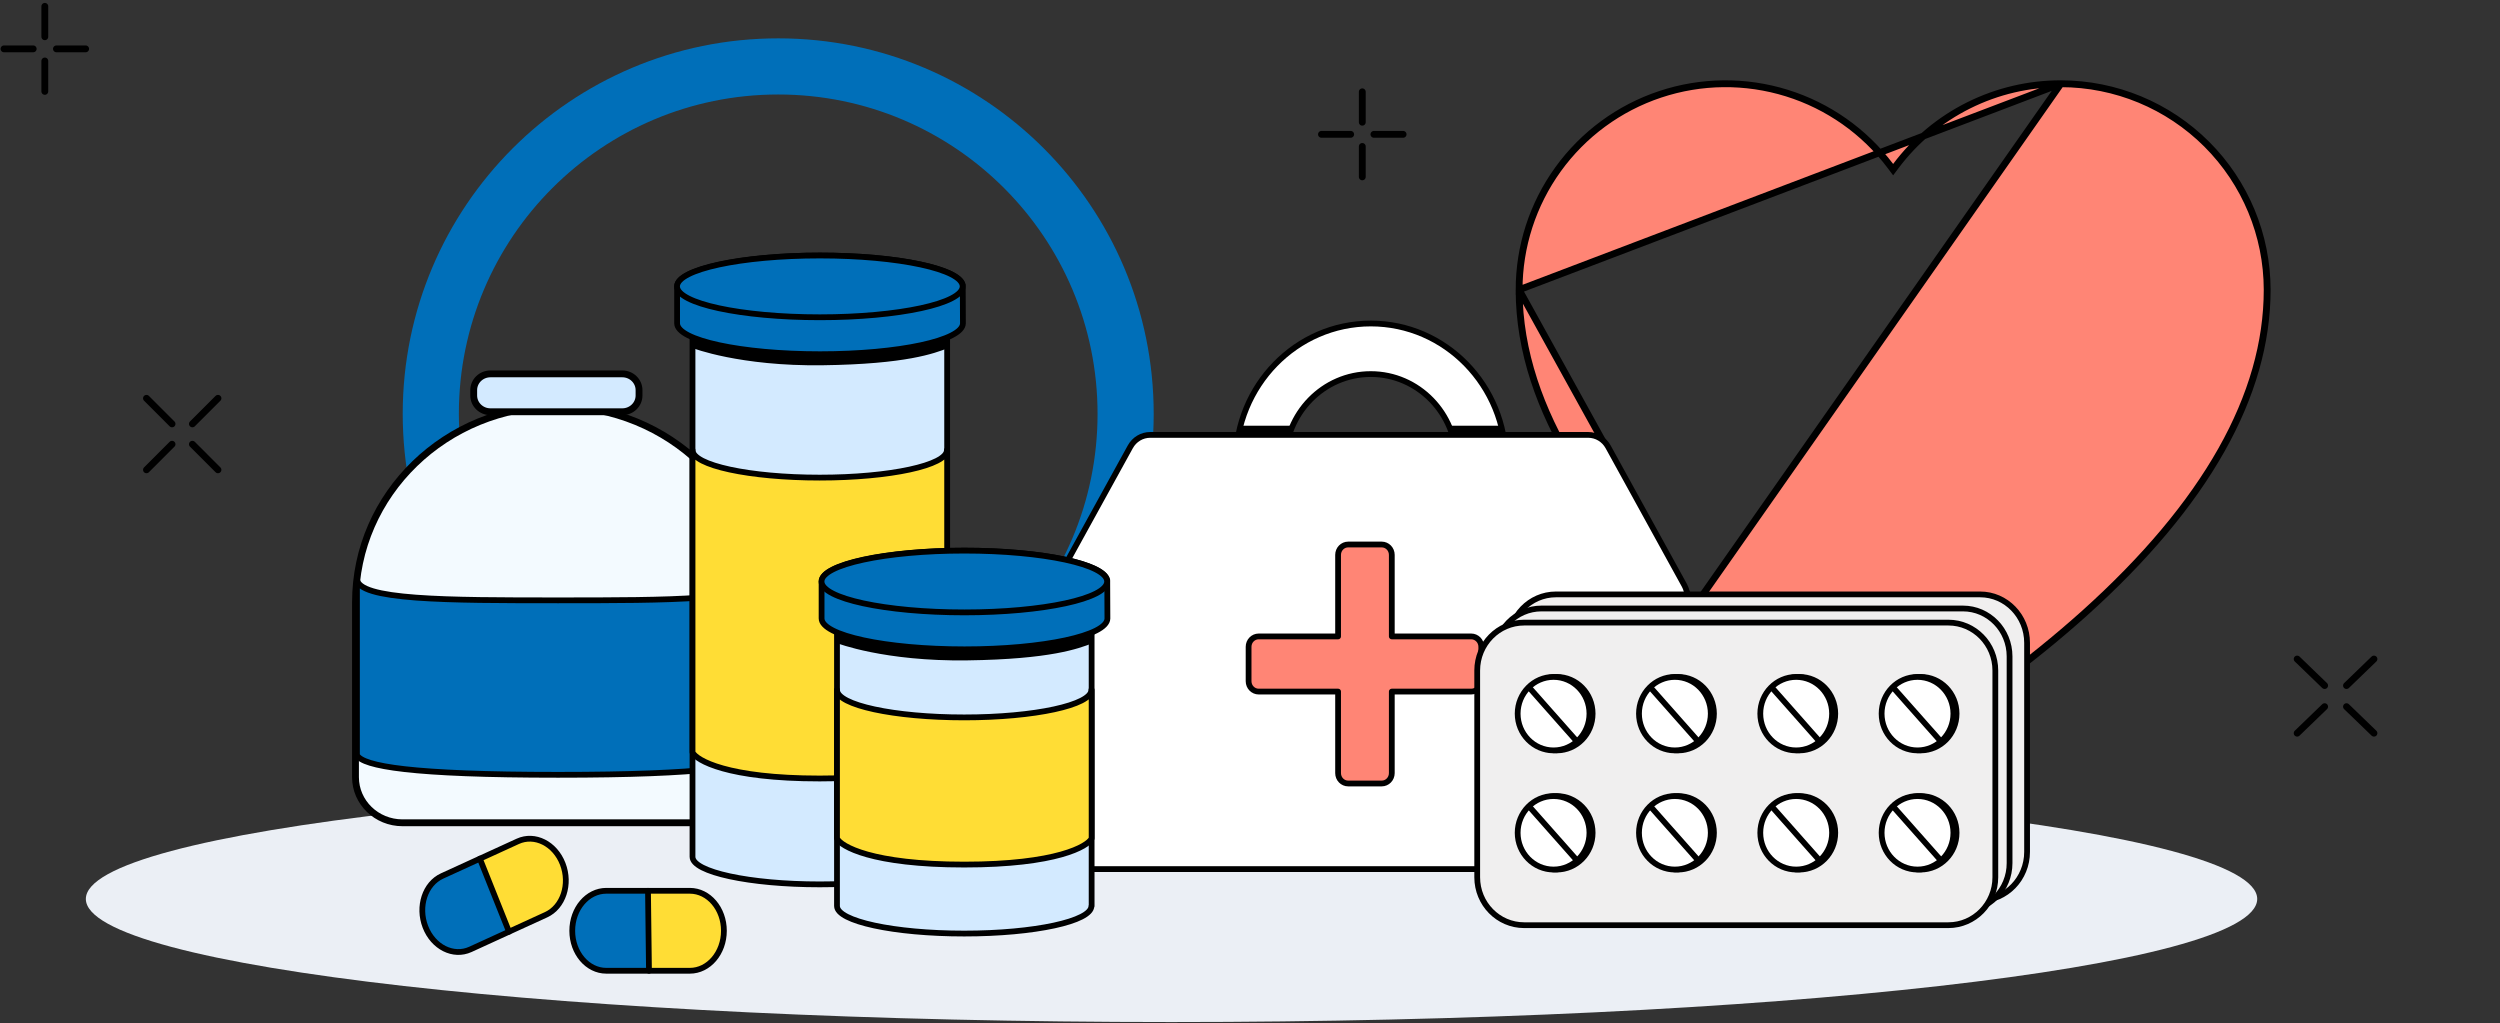 <svg width="667" height="273" viewBox="0 0 667 273" fill="none" xmlns="http://www.w3.org/2000/svg">
<rect x="0" y="0" width="667" height="273" fill="#333333" stroke="none"/>
<g style="mix-blend-mode:multiply">
<path d="M312.564 272.683C472.539 272.683 602.225 257.978 602.225 239.839C602.225 221.701 472.539 206.996 312.564 206.996C152.59 206.996 22.904 221.701 22.904 239.839C22.904 257.978 152.59 272.683 312.564 272.683Z" fill="#EBEFF5"/>
</g>
<path d="M549.846 22.342L549.845 22.342C541.303 22.327 532.875 24.304 525.232 28.114C517.588 31.925 510.941 37.464 505.818 44.291L505.09 45.262L504.36 44.292C497.421 35.072 487.755 28.264 476.73 24.832C465.704 21.4 453.877 21.518 442.922 25.17C431.967 28.821 422.439 35.821 415.687 45.178C408.934 54.535 405.299 65.775 405.295 77.309L549.846 22.342ZM549.846 22.342C564.438 22.359 578.427 28.155 588.745 38.461C599.062 48.765 604.865 62.736 604.882 77.309C604.882 105.403 588.578 134.457 556.093 163.658C541.366 176.844 525.348 188.517 508.281 198.501C507.305 199.046 506.206 199.331 505.089 199.331C503.968 199.331 502.866 199.044 501.889 198.497C499.934 197.404 475.739 183.68 452.044 161.896M549.846 22.342L452.044 161.896M452.044 161.896C428.312 140.077 405.295 110.367 405.295 77.309L452.044 161.896Z" fill="#FF8575" stroke="black" stroke-width="1.825"/>
<path fill-rule="evenodd" clip-rule="evenodd" d="M207.625 195.615C254.682 195.615 292.828 157.469 292.828 110.412C292.828 63.356 254.682 25.21 207.625 25.21C160.569 25.21 122.423 63.356 122.423 110.412C122.423 157.469 160.569 195.615 207.625 195.615ZM307.807 110.412C307.807 165.741 262.954 210.594 207.625 210.594C152.297 210.594 107.444 165.741 107.444 110.412C107.444 55.084 152.297 10.231 207.625 10.231C262.954 10.231 307.807 55.084 307.807 110.412Z" fill="#006FB9"/>
<path d="M342.862 123.257C342.862 110.306 353.099 99.804 365.725 99.804C378.35 99.804 388.587 110.306 388.587 123.257H401.75C401.75 102.848 385.627 86.309 365.732 86.309C345.836 86.309 329.713 102.855 329.713 123.257H342.876H342.862Z" fill="white" stroke="black" stroke-width="1.54" stroke-linecap="round" stroke-linejoin="round"/>
<path d="M423.74 116.031H306.868C304.671 116.031 302.648 117.244 301.568 119.209L281.22 156.158C280.703 157.098 280.433 158.16 280.433 159.237V225.62C280.433 229.074 283.161 231.876 286.525 231.876H444.084C447.447 231.876 450.175 229.074 450.175 225.62V159.237C450.175 158.156 449.905 157.098 449.388 156.158L429.044 119.209C427.964 117.244 425.937 116.031 423.745 116.031H423.74Z" fill="white" stroke="black" stroke-width="1.54" stroke-linecap="round" stroke-linejoin="round"/>
<path d="M392.518 169.797H371.332V148.039C371.332 146.512 370.128 145.275 368.641 145.275H359.693C358.206 145.275 357.002 146.512 357.002 148.039V169.797H335.816C334.329 169.797 333.125 171.033 333.125 172.561V181.75C333.125 183.278 334.329 184.514 335.816 184.514H357.002V206.272C357.002 207.799 358.206 209.036 359.693 209.036H368.641C370.128 209.036 371.332 207.799 371.332 206.272V184.514H392.518C394.005 184.514 395.209 183.278 395.209 181.75V172.561C395.209 171.033 394.005 169.797 392.518 169.797Z" fill="#FF8575" stroke="black" stroke-width="1.54" stroke-linecap="round" stroke-linejoin="round"/>
<rect x="330.588" y="113.582" width="14.073" height="2.639" fill="black"/>
<rect x="386.881" y="113.582" width="14.073" height="2.639" fill="black"/>
<path d="M528.301 158.588H415.111C408.195 158.588 402.588 164.373 402.588 171.509V227.292C402.588 234.428 408.195 240.213 415.111 240.213H528.301C535.217 240.213 540.824 234.428 540.824 227.292V171.509C540.824 164.373 535.217 158.588 528.301 158.588Z" fill="#F0EFEF" stroke="black" stroke-width="1.54" stroke-linecap="round" stroke-linejoin="round"/>
<path d="M423.801 193.057C429.091 193.057 433.379 188.62 433.379 183.148C433.379 177.675 429.091 173.238 423.801 173.238C418.511 173.238 414.223 177.675 414.223 183.148C414.223 188.62 418.511 193.057 423.801 193.057Z" fill="black" stroke="black" stroke-width="1.54" stroke-linecap="round" stroke-linejoin="round"/>
<path d="M422.958 193.057C428.247 193.057 432.536 188.62 432.536 183.148C432.536 177.675 428.247 173.238 422.958 173.238C417.668 173.238 413.38 177.675 413.38 183.148C413.38 188.62 417.668 193.057 422.958 193.057Z" fill="white" stroke="black" stroke-width="1.54" stroke-linecap="round" stroke-linejoin="round"/>
<path d="M416.72 176.398L429.238 190.696" stroke="black" stroke-width="1.54" stroke-linecap="round" stroke-linejoin="round"/>
<path d="M423.801 225.201C429.091 225.201 433.379 220.765 433.379 215.292C433.379 209.819 429.091 205.383 423.801 205.383C418.511 205.383 414.223 209.819 414.223 215.292C414.223 220.765 418.511 225.201 423.801 225.201Z" fill="black" stroke="black" stroke-width="1.54" stroke-linecap="round" stroke-linejoin="round"/>
<path d="M422.958 225.201C428.247 225.201 432.536 220.765 432.536 215.292C432.536 209.819 428.247 205.383 422.958 205.383C417.668 205.383 413.38 209.819 413.38 215.292C413.38 220.765 417.668 225.201 422.958 225.201Z" fill="white" stroke="black" stroke-width="1.54" stroke-linecap="round" stroke-linejoin="round"/>
<path d="M416.72 208.494L429.238 222.792" stroke="black" stroke-width="1.54" stroke-linecap="round" stroke-linejoin="round"/>
<path d="M520.903 193.057C526.193 193.057 530.481 188.62 530.481 183.148C530.481 177.675 526.193 173.238 520.903 173.238C515.613 173.238 511.325 177.675 511.325 183.148C511.325 188.62 515.613 193.057 520.903 193.057Z" fill="black" stroke="black" stroke-width="1.54" stroke-linecap="round" stroke-linejoin="round"/>
<path d="M520.06 193.057C525.349 193.057 529.638 188.62 529.638 183.148C529.638 177.675 525.349 173.238 520.06 173.238C514.77 173.238 510.482 177.675 510.482 183.148C510.482 188.62 514.77 193.057 520.06 193.057Z" fill="white" stroke="black" stroke-width="1.54" stroke-linecap="round" stroke-linejoin="round"/>
<path d="M513.821 176.398L526.34 190.696" stroke="black" stroke-width="1.54" stroke-linecap="round" stroke-linejoin="round"/>
<path d="M520.903 225.201C526.193 225.201 530.481 220.765 530.481 215.292C530.481 209.819 526.193 205.383 520.903 205.383C515.613 205.383 511.325 209.819 511.325 215.292C511.325 220.765 515.613 225.201 520.903 225.201Z" fill="black" stroke="black" stroke-width="1.54" stroke-linecap="round" stroke-linejoin="round"/>
<path d="M520.06 225.201C525.349 225.201 529.638 220.765 529.638 215.292C529.638 209.819 525.349 205.383 520.06 205.383C514.77 205.383 510.482 209.819 510.482 215.292C510.482 220.765 514.77 225.201 520.06 225.201Z" fill="white" stroke="black" stroke-width="1.54" stroke-linecap="round" stroke-linejoin="round"/>
<path d="M513.821 208.494L526.34 222.792" stroke="black" stroke-width="1.54" stroke-linecap="round" stroke-linejoin="round"/>
<path d="M488.537 193.057C493.826 193.057 498.114 188.62 498.114 183.148C498.114 177.675 493.826 173.238 488.537 173.238C483.247 173.238 478.959 177.675 478.959 183.148C478.959 188.62 483.247 193.057 488.537 193.057Z" fill="black" stroke="black" stroke-width="1.54" stroke-linecap="round" stroke-linejoin="round"/>
<path d="M487.693 193.057C492.983 193.057 497.271 188.62 497.271 183.148C497.271 177.675 492.983 173.238 487.693 173.238C482.403 173.238 478.115 177.675 478.115 183.148C478.115 188.62 482.403 193.057 487.693 193.057Z" fill="white" stroke="black" stroke-width="1.54" stroke-linecap="round" stroke-linejoin="round"/>
<path d="M481.455 176.398L493.973 190.696" stroke="black" stroke-width="1.54" stroke-linecap="round" stroke-linejoin="round"/>
<path d="M488.537 225.201C493.826 225.201 498.114 220.765 498.114 215.292C498.114 209.819 493.826 205.383 488.537 205.383C483.247 205.383 478.959 209.819 478.959 215.292C478.959 220.765 483.247 225.201 488.537 225.201Z" fill="black" stroke="black" stroke-width="1.54" stroke-linecap="round" stroke-linejoin="round"/>
<path d="M487.693 225.201C492.983 225.201 497.271 220.765 497.271 215.292C497.271 209.819 492.983 205.383 487.693 205.383C482.403 205.383 478.115 209.819 478.115 215.292C478.115 220.765 482.403 225.201 487.693 225.201Z" fill="white" stroke="black" stroke-width="1.54" stroke-linecap="round" stroke-linejoin="round"/>
<path d="M481.455 208.494L493.973 222.792" stroke="black" stroke-width="1.54" stroke-linecap="round" stroke-linejoin="round"/>
<path d="M456.17 193.057C461.46 193.057 465.748 188.62 465.748 183.148C465.748 177.675 461.46 173.238 456.17 173.238C450.88 173.238 446.592 177.675 446.592 183.148C446.592 188.62 450.88 193.057 456.17 193.057Z" fill="black" stroke="black" stroke-width="1.54" stroke-linecap="round" stroke-linejoin="round"/>
<path d="M455.326 193.057C460.616 193.057 464.904 188.62 464.904 183.148C464.904 177.675 460.616 173.238 455.326 173.238C450.037 173.238 445.748 177.675 445.748 183.148C445.748 188.62 450.037 193.057 455.326 193.057Z" fill="white" stroke="black" stroke-width="1.54" stroke-linecap="round" stroke-linejoin="round"/>
<path d="M449.088 176.398L461.607 190.696" stroke="black" stroke-width="1.54" stroke-linecap="round" stroke-linejoin="round"/>
<path d="M456.17 225.201C461.46 225.201 465.748 220.765 465.748 215.292C465.748 209.819 461.46 205.383 456.17 205.383C450.88 205.383 446.592 209.819 446.592 215.292C446.592 220.765 450.88 225.201 456.17 225.201Z" fill="black" stroke="black" stroke-width="1.54" stroke-linecap="round" stroke-linejoin="round"/>
<path d="M455.326 225.201C460.616 225.201 464.904 220.765 464.904 215.292C464.904 209.819 460.616 205.383 455.326 205.383C450.037 205.383 445.748 209.819 445.748 215.292C445.748 220.765 450.037 225.201 455.326 225.201Z" fill="white" stroke="black" stroke-width="1.54" stroke-linecap="round" stroke-linejoin="round"/>
<path d="M449.088 208.494L461.607 222.792" stroke="black" stroke-width="1.54" stroke-linecap="round" stroke-linejoin="round"/>
<path d="M523.711 162.346H411.261C404.39 162.346 398.82 168.067 398.82 175.125V230.295C398.82 237.353 404.39 243.074 411.261 243.074H523.711C530.582 243.074 536.152 237.353 536.152 230.295V175.125C536.152 168.067 530.582 162.346 523.711 162.346Z" fill="#F0EFEF" stroke="black" stroke-width="1.54" stroke-linecap="round" stroke-linejoin="round"/>
<path d="M419.896 196.439C425.151 196.439 429.411 192.051 429.411 186.638C429.411 181.226 425.151 176.838 419.896 176.838C414.641 176.838 410.38 181.226 410.38 186.638C410.38 192.051 414.641 196.439 419.896 196.439Z" fill="black" stroke="black" stroke-width="1.54" stroke-linecap="round" stroke-linejoin="round"/>
<path d="M419.058 196.439C424.313 196.439 428.574 192.051 428.574 186.638C428.574 181.226 424.313 176.838 419.058 176.838C413.803 176.838 409.543 181.226 409.543 186.638C409.543 192.051 413.803 196.439 419.058 196.439Z" fill="white" stroke="black" stroke-width="1.54" stroke-linecap="round" stroke-linejoin="round"/>
<path d="M412.86 179.965L425.297 194.106" stroke="black" stroke-width="1.54" stroke-linecap="round" stroke-linejoin="round"/>
<path d="M419.896 228.228C425.151 228.228 429.411 223.84 429.411 218.427C429.411 213.015 425.151 208.627 419.896 208.627C414.641 208.627 410.38 213.015 410.38 218.427C410.38 223.84 414.641 228.228 419.896 228.228Z" fill="black" stroke="black" stroke-width="1.54" stroke-linecap="round" stroke-linejoin="round"/>
<path d="M419.058 228.228C424.313 228.228 428.574 223.84 428.574 218.427C428.574 213.015 424.313 208.627 419.058 208.627C413.803 208.627 409.543 213.015 409.543 218.427C409.543 223.84 413.803 228.228 419.058 228.228Z" fill="white" stroke="black" stroke-width="1.54" stroke-linecap="round" stroke-linejoin="round"/>
<path d="M412.86 211.703L425.297 225.844" stroke="black" stroke-width="1.54" stroke-linecap="round" stroke-linejoin="round"/>
<path d="M516.361 196.439C521.617 196.439 525.877 192.051 525.877 186.638C525.877 181.226 521.617 176.838 516.361 176.838C511.106 176.838 506.846 181.226 506.846 186.638C506.846 192.051 511.106 196.439 516.361 196.439Z" fill="black" stroke="black" stroke-width="1.54" stroke-linecap="round" stroke-linejoin="round"/>
<path d="M515.524 196.439C520.779 196.439 525.039 192.051 525.039 186.638C525.039 181.226 520.779 176.838 515.524 176.838C510.269 176.838 506.008 181.226 506.008 186.638C506.008 192.051 510.269 196.439 515.524 196.439Z" fill="white" stroke="black" stroke-width="1.54" stroke-linecap="round" stroke-linejoin="round"/>
<path d="M509.326 179.965L521.762 194.106" stroke="black" stroke-width="1.54" stroke-linecap="round" stroke-linejoin="round"/>
<path d="M516.361 228.228C521.617 228.228 525.877 223.84 525.877 218.427C525.877 213.015 521.617 208.627 516.361 208.627C511.106 208.627 506.846 213.015 506.846 218.427C506.846 223.84 511.106 228.228 516.361 228.228Z" fill="black" stroke="black" stroke-width="1.54" stroke-linecap="round" stroke-linejoin="round"/>
<path d="M515.524 228.228C520.779 228.228 525.039 223.84 525.039 218.427C525.039 213.015 520.779 208.627 515.524 208.627C510.269 208.627 506.008 213.015 506.008 218.427C506.008 223.84 510.269 228.228 515.524 228.228Z" fill="white" stroke="black" stroke-width="1.54" stroke-linecap="round" stroke-linejoin="round"/>
<path d="M509.326 211.703L521.762 225.844" stroke="black" stroke-width="1.54" stroke-linecap="round" stroke-linejoin="round"/>
<path d="M484.208 196.439C489.463 196.439 493.723 192.051 493.723 186.638C493.723 181.226 489.463 176.838 484.208 176.838C478.953 176.838 474.693 181.226 474.693 186.638C474.693 192.051 478.953 196.439 484.208 196.439Z" fill="black" stroke="black" stroke-width="1.54" stroke-linecap="round" stroke-linejoin="round"/>
<path d="M483.37 196.439C488.625 196.439 492.886 192.051 492.886 186.638C492.886 181.226 488.625 176.838 483.37 176.838C478.115 176.838 473.855 181.226 473.855 186.638C473.855 192.051 478.115 196.439 483.37 196.439Z" fill="white" stroke="black" stroke-width="1.54" stroke-linecap="round" stroke-linejoin="round"/>
<path d="M477.172 179.965L489.609 194.106" stroke="black" stroke-width="1.54" stroke-linecap="round" stroke-linejoin="round"/>
<path d="M484.208 228.228C489.463 228.228 493.723 223.84 493.723 218.427C493.723 213.015 489.463 208.627 484.208 208.627C478.953 208.627 474.693 213.015 474.693 218.427C474.693 223.84 478.953 228.228 484.208 228.228Z" fill="black" stroke="black" stroke-width="1.54" stroke-linecap="round" stroke-linejoin="round"/>
<path d="M483.37 228.228C488.625 228.228 492.886 223.84 492.886 218.427C492.886 213.015 488.625 208.627 483.37 208.627C478.115 208.627 473.855 213.015 473.855 218.427C473.855 223.84 478.115 228.228 483.37 228.228Z" fill="white" stroke="black" stroke-width="1.54" stroke-linecap="round" stroke-linejoin="round"/>
<path d="M477.172 211.703L489.609 225.844" stroke="black" stroke-width="1.54" stroke-linecap="round" stroke-linejoin="round"/>
<path d="M452.051 196.439C457.306 196.439 461.567 192.051 461.567 186.638C461.567 181.226 457.306 176.838 452.051 176.838C446.796 176.838 442.536 181.226 442.536 186.638C442.536 192.051 446.796 196.439 452.051 196.439Z" fill="black" stroke="black" stroke-width="1.54" stroke-linecap="round" stroke-linejoin="round"/>
<path d="M451.214 196.439C456.469 196.439 460.729 192.051 460.729 186.638C460.729 181.226 456.469 176.838 451.214 176.838C445.959 176.838 441.698 181.226 441.698 186.638C441.698 192.051 445.959 196.439 451.214 196.439Z" fill="white" stroke="black" stroke-width="1.54" stroke-linecap="round" stroke-linejoin="round"/>
<path d="M445.016 179.965L457.452 194.106" stroke="black" stroke-width="1.54" stroke-linecap="round" stroke-linejoin="round"/>
<path d="M452.051 228.228C457.306 228.228 461.567 223.84 461.567 218.427C461.567 213.015 457.306 208.627 452.051 208.627C446.796 208.627 442.536 213.015 442.536 218.427C442.536 223.84 446.796 228.228 452.051 228.228Z" fill="black" stroke="black" stroke-width="1.54" stroke-linecap="round" stroke-linejoin="round"/>
<path d="M451.214 228.228C456.469 228.228 460.729 223.84 460.729 218.427C460.729 213.015 456.469 208.627 451.214 208.627C445.959 208.627 441.698 213.015 441.698 218.427C441.698 223.84 445.959 228.228 451.214 228.228Z" fill="white" stroke="black" stroke-width="1.54" stroke-linecap="round" stroke-linejoin="round"/>
<path d="M445.016 211.703L457.452 225.844" stroke="black" stroke-width="1.54" stroke-linecap="round" stroke-linejoin="round"/>
<path d="M519.832 166.111H406.642C399.726 166.111 394.119 171.833 394.119 178.89V234.061C394.119 241.118 399.726 246.84 406.642 246.84H519.832C526.748 246.84 532.355 241.118 532.355 234.061V178.89C532.355 171.833 526.748 166.111 519.832 166.111Z" fill="#F0EFEF" stroke="black" stroke-width="1.54" stroke-linecap="round" stroke-linejoin="round"/>
<path d="M415.332 200.204C420.622 200.204 424.91 195.817 424.91 190.404C424.91 184.991 420.622 180.604 415.332 180.604C410.043 180.604 405.755 184.991 405.755 190.404C405.755 195.817 410.043 200.204 415.332 200.204Z" fill="black" stroke="black" stroke-width="1.54" stroke-linecap="round" stroke-linejoin="round"/>
<path d="M414.489 200.204C419.779 200.204 424.067 195.817 424.067 190.404C424.067 184.991 419.779 180.604 414.489 180.604C409.199 180.604 404.911 184.991 404.911 190.404C404.911 195.817 409.199 200.204 414.489 200.204Z" fill="white" stroke="black" stroke-width="1.54" stroke-linecap="round" stroke-linejoin="round"/>
<path d="M408.251 183.73L420.769 197.871" stroke="black" stroke-width="1.54" stroke-linecap="round" stroke-linejoin="round"/>
<path d="M415.332 231.993C420.622 231.993 424.91 227.606 424.91 222.193C424.91 216.78 420.622 212.393 415.332 212.393C410.043 212.393 405.755 216.78 405.755 222.193C405.755 227.606 410.043 231.993 415.332 231.993Z" fill="black" stroke="black" stroke-width="1.54" stroke-linecap="round" stroke-linejoin="round"/>
<path d="M414.489 231.993C419.779 231.993 424.067 227.606 424.067 222.193C424.067 216.78 419.779 212.393 414.489 212.393C409.199 212.393 404.911 216.78 404.911 222.193C404.911 227.606 409.199 231.993 414.489 231.993Z" fill="white" stroke="black" stroke-width="1.54" stroke-linecap="round" stroke-linejoin="round"/>
<path d="M408.251 215.469L420.769 229.609" stroke="black" stroke-width="1.54" stroke-linecap="round" stroke-linejoin="round"/>
<path d="M512.434 200.204C517.724 200.204 522.012 195.817 522.012 190.404C522.012 184.991 517.724 180.604 512.434 180.604C507.145 180.604 502.857 184.991 502.857 190.404C502.857 195.817 507.145 200.204 512.434 200.204Z" fill="black" stroke="black" stroke-width="1.54" stroke-linecap="round" stroke-linejoin="round"/>
<path d="M511.591 200.204C516.881 200.204 521.169 195.817 521.169 190.404C521.169 184.991 516.881 180.604 511.591 180.604C506.301 180.604 502.013 184.991 502.013 190.404C502.013 195.817 506.301 200.204 511.591 200.204Z" fill="white" stroke="black" stroke-width="1.54" stroke-linecap="round" stroke-linejoin="round"/>
<path d="M505.353 183.73L517.871 197.871" stroke="black" stroke-width="1.54" stroke-linecap="round" stroke-linejoin="round"/>
<path d="M512.434 231.993C517.724 231.993 522.012 227.606 522.012 222.193C522.012 216.78 517.724 212.393 512.434 212.393C507.145 212.393 502.857 216.78 502.857 222.193C502.857 227.606 507.145 231.993 512.434 231.993Z" fill="black" stroke="black" stroke-width="1.54" stroke-linecap="round" stroke-linejoin="round"/>
<path d="M511.591 231.993C516.881 231.993 521.169 227.606 521.169 222.193C521.169 216.78 516.881 212.393 511.591 212.393C506.301 212.393 502.013 216.78 502.013 222.193C502.013 227.606 506.301 231.993 511.591 231.993Z" fill="white" stroke="black" stroke-width="1.54" stroke-linecap="round" stroke-linejoin="round"/>
<path d="M505.353 215.469L517.871 229.609" stroke="black" stroke-width="1.54" stroke-linecap="round" stroke-linejoin="round"/>
<path d="M480.068 200.204C485.358 200.204 489.646 195.817 489.646 190.404C489.646 184.991 485.358 180.604 480.068 180.604C474.778 180.604 470.49 184.991 470.49 190.404C470.49 195.817 474.778 200.204 480.068 200.204Z" fill="black" stroke="black" stroke-width="1.54" stroke-linecap="round" stroke-linejoin="round"/>
<path d="M479.224 200.204C484.514 200.204 488.802 195.817 488.802 190.404C488.802 184.991 484.514 180.604 479.224 180.604C473.935 180.604 469.646 184.991 469.646 190.404C469.646 195.817 473.935 200.204 479.224 200.204Z" fill="white" stroke="black" stroke-width="1.54" stroke-linecap="round" stroke-linejoin="round"/>
<path d="M472.986 183.73L485.505 197.871" stroke="black" stroke-width="1.54" stroke-linecap="round" stroke-linejoin="round"/>
<path d="M480.068 231.993C485.358 231.993 489.646 227.606 489.646 222.193C489.646 216.78 485.358 212.393 480.068 212.393C474.778 212.393 470.49 216.78 470.49 222.193C470.49 227.606 474.778 231.993 480.068 231.993Z" fill="black" stroke="black" stroke-width="1.54" stroke-linecap="round" stroke-linejoin="round"/>
<path d="M479.224 231.993C484.514 231.993 488.802 227.606 488.802 222.193C488.802 216.78 484.514 212.393 479.224 212.393C473.935 212.393 469.646 216.78 469.646 222.193C469.646 227.606 473.935 231.993 479.224 231.993Z" fill="white" stroke="black" stroke-width="1.54" stroke-linecap="round" stroke-linejoin="round"/>
<path d="M472.986 215.469L485.505 229.609" stroke="black" stroke-width="1.54" stroke-linecap="round" stroke-linejoin="round"/>
<path d="M447.701 200.204C452.991 200.204 457.279 195.817 457.279 190.404C457.279 184.991 452.991 180.604 447.701 180.604C442.411 180.604 438.123 184.991 438.123 190.404C438.123 195.817 442.411 200.204 447.701 200.204Z" fill="black" stroke="black" stroke-width="1.54" stroke-linecap="round" stroke-linejoin="round"/>
<path d="M446.858 200.204C452.147 200.204 456.435 195.817 456.435 190.404C456.435 184.991 452.147 180.604 446.858 180.604C441.568 180.604 437.28 184.991 437.28 190.404C437.28 195.817 441.568 200.204 446.858 200.204Z" fill="white" stroke="black" stroke-width="1.54" stroke-linecap="round" stroke-linejoin="round"/>
<path d="M440.619 183.73L453.138 197.871" stroke="black" stroke-width="1.54" stroke-linecap="round" stroke-linejoin="round"/>
<path d="M447.701 231.993C452.991 231.993 457.279 227.606 457.279 222.193C457.279 216.78 452.991 212.393 447.701 212.393C442.411 212.393 438.123 216.78 438.123 222.193C438.123 227.606 442.411 231.993 447.701 231.993Z" fill="black" stroke="black" stroke-width="1.54" stroke-linecap="round" stroke-linejoin="round"/>
<path d="M446.858 231.993C452.147 231.993 456.435 227.606 456.435 222.193C456.435 216.78 452.147 212.393 446.858 212.393C441.568 212.393 437.28 216.78 437.28 222.193C437.28 227.606 441.568 231.993 446.858 231.993Z" fill="white" stroke="black" stroke-width="1.54" stroke-linecap="round" stroke-linejoin="round"/>
<path d="M440.619 215.469L453.138 229.609" stroke="black" stroke-width="1.54" stroke-linecap="round" stroke-linejoin="round"/>
<path d="M135.806 248.576L125.494 253.297C120.952 255.376 115.579 252.676 113.496 247.27C111.413 241.863 113.407 235.791 117.948 233.713L128.024 229.1" fill="#006FB9"/>
<path d="M135.806 248.576L125.494 253.297C120.952 255.376 115.579 252.676 113.496 247.27C111.413 241.863 113.407 235.791 117.948 233.713L128.024 229.1" stroke="black" stroke-width="1.54" stroke-linecap="round" stroke-linejoin="round"/>
<path d="M135.806 248.576L145.686 244.054C150.227 241.975 152.223 235.908 150.138 230.497C148.055 225.09 142.682 222.391 138.141 224.47L128.025 229.101L135.806 248.576Z" fill="#FFDD35" stroke="black" stroke-width="1.54" stroke-linecap="round" stroke-linejoin="round"/>
<path d="M173.146 259L161.759 259C156.744 259 152.676 254.223 152.676 248.332C152.676 242.442 156.744 237.664 161.759 237.664L172.885 237.664" fill="#006FB9"/>
<path d="M173.146 259L161.759 259C156.744 259 152.676 254.223 152.676 248.332C152.676 242.442 156.744 237.664 161.759 237.664L172.885 237.664" stroke="black" stroke-width="1.54" stroke-linecap="round" stroke-linejoin="round"/>
<path d="M173.146 259L184.056 259C189.071 259 193.138 254.228 193.138 248.332C193.138 242.442 189.071 237.664 184.056 237.664L172.885 237.664L173.146 259Z" fill="#FFDD35" stroke="black" stroke-width="1.54" stroke-linecap="round" stroke-linejoin="round"/>
<path d="M190.171 219.518L107.377 219.518C100.459 219.518 94.844 214.073 94.844 207.364L94.844 160.688C94.844 131.827 119.005 108.399 148.768 108.399C178.531 108.399 202.691 131.827 202.691 160.688L202.691 207.364C202.691 214.073 197.076 219.518 190.158 219.518L190.171 219.518Z" fill="#F3FAFF" stroke="black" stroke-width="1.825" stroke-linecap="round" stroke-linejoin="round"/>
<path d="M148.887 160.172C119.255 160.172 95.234 160.147 95.234 154.377L95.234 201.465C96.833 204.442 109.802 206.721 148.887 206.721C187.971 206.721 201.006 204.442 202.637 201.465L202.637 156.703L202.54 154.377C202.54 160.147 178.518 160.172 148.887 160.172Z" fill="#006FB9"/>
<path d="M95.227 154.377C95.229 154.377 95.234 154.377 95.234 154.377M95.234 154.377C95.234 160.147 119.255 160.172 148.887 160.172C178.518 160.172 202.54 160.147 202.54 154.377L202.637 156.703L202.637 201.465C201.006 204.442 187.971 206.721 148.887 206.721C109.802 206.721 96.833 204.442 95.234 201.465L95.234 154.377Z" stroke="black" stroke-width="1.542" stroke-linecap="round" stroke-linejoin="round"/>
<path d="M130.857 109.855L166.023 109.855C168.492 109.855 170.494 107.914 170.494 105.52L170.494 104.083C170.494 101.689 168.492 99.748 166.023 99.748L130.857 99.748C128.387 99.748 126.385 101.689 126.385 104.083L126.385 105.52C126.385 107.914 128.387 109.855 130.857 109.855Z" fill="#D3EAFF" stroke="black" stroke-width="1.825" stroke-linecap="round" stroke-linejoin="round"/>
<path d="M252.628 82.344C252.308 78.347 237.242 75.129 218.699 75.129C200.156 75.129 185.092 78.347 184.772 82.344H184.76L184.76 228.605H184.764C184.764 232.661 199.958 235.95 218.701 235.95C237.443 235.95 252.637 232.661 252.637 228.605H252.699L252.699 82.344H252.629H252.628Z" fill="#D3EAFF" stroke="black" stroke-width="1.542" stroke-linecap="round" stroke-linejoin="round"/>
<path d="M218.701 127.427C199.958 127.427 184.764 124.138 184.764 120.082V200.737C185.776 202.829 193.979 207.703 218.701 207.703C243.423 207.703 251.667 202.829 252.699 200.737V120.082H252.637C252.637 124.138 237.443 127.427 218.701 127.427Z" fill="#FFDD35"/>
<path d="M184.76 120.082C184.762 120.082 184.764 120.082 184.764 120.082M184.764 120.082C184.764 124.138 199.958 127.427 218.701 127.427C237.443 127.427 252.637 124.138 252.637 120.082H252.699V200.737C251.667 202.829 243.423 207.703 218.701 207.703C193.979 207.703 185.776 202.829 184.764 200.737V120.082Z" stroke="black" stroke-width="1.542" stroke-linecap="round" stroke-linejoin="round"/>
<path d="M184.771 92.856C184.771 92.856 197.35 97.749 219.464 97.452C241.892 97.152 249.283 94.264 252.871 92.898V89.597C252.871 89.597 235.944 94.264 219.577 93.695C219.577 93.695 197.427 93.194 184.76 89.209L184.772 92.854L184.771 92.856Z" fill="black"/>
<path d="M256.862 76.011C255.889 71.644 239.211 68.168 218.779 68.168C198.346 68.168 180.65 71.86 180.65 76.415V86.258C180.65 90.813 197.721 94.504 218.78 94.504C239.839 94.504 256.831 90.828 256.909 86.287L256.864 76.01L256.862 76.011Z" fill="#006FB9" stroke="black" stroke-width="1.542" stroke-linecap="round" stroke-linejoin="round"/>
<path d="M218.733 84.649C239.776 84.649 256.835 80.959 256.835 76.408C256.835 71.857 239.776 68.168 218.733 68.168C197.69 68.168 180.631 71.857 180.631 76.408C180.631 80.959 197.69 84.649 218.733 84.649Z" fill="#006FB9" stroke="black" stroke-width="1.542" stroke-linecap="round" stroke-linejoin="round"/>
<path d="M291.177 161.082C290.856 157.085 275.791 153.867 257.248 153.867C238.705 153.867 223.641 157.085 223.321 161.082H223.309L223.309 241.728H223.313C223.313 245.784 238.507 249.073 257.25 249.073C275.992 249.073 291.186 245.784 291.186 241.728H291.248L291.248 161.082H291.178H291.177Z" fill="#D3EAFF" stroke="black" stroke-width="1.542" stroke-linecap="round" stroke-linejoin="round"/>
<path d="M257.25 191.404C238.507 191.404 223.313 188.115 223.313 184.059V223.704C224.325 225.797 232.528 230.67 257.25 230.67C281.971 230.67 290.216 225.797 291.248 223.704V184.059H291.186C291.186 188.115 275.992 191.404 257.25 191.404Z" fill="#FFDD35"/>
<path d="M223.309 184.059C223.31 184.059 223.313 184.059 223.313 184.059M223.313 184.059C223.313 188.115 238.507 191.404 257.25 191.404C275.992 191.404 291.186 188.115 291.186 184.059H291.248V223.704C290.216 225.797 281.971 230.67 257.25 230.67C232.528 230.67 224.325 225.797 223.313 223.704V184.059Z" stroke="black" stroke-width="1.542" stroke-linecap="round" stroke-linejoin="round"/>
<path d="M223.319 171.594C223.319 171.594 235.899 176.487 258.013 176.19C280.441 175.89 287.832 173.002 291.42 171.636V168.336C291.42 168.336 274.493 173.002 258.126 172.433C258.126 172.433 235.976 171.932 223.309 167.947L223.321 171.592L223.319 171.594Z" fill="black"/>
<path d="M295.411 154.749C294.438 150.382 277.76 146.906 257.328 146.906C236.895 146.906 219.199 150.598 219.199 155.153V164.996C219.199 169.551 236.27 173.243 257.329 173.243C278.388 173.243 295.38 169.566 295.458 165.026L295.413 154.748L295.411 154.749Z" fill="#006FB9" stroke="black" stroke-width="1.542" stroke-linecap="round" stroke-linejoin="round"/>
<path d="M257.282 163.387C278.325 163.387 295.384 159.698 295.384 155.147C295.384 150.596 278.325 146.906 257.282 146.906C236.239 146.906 219.18 150.596 219.18 155.147C219.18 159.698 236.239 163.387 257.282 163.387Z" fill="#006FB9" stroke="black" stroke-width="1.542" stroke-linecap="round" stroke-linejoin="round"/>
<path d="M39.079 106.27L45.902 113.093" stroke="black" stroke-width="1.825" stroke-linecap="round" stroke-linejoin="round"/>
<path d="M51.333 118.523L58.156 125.347" stroke="black" stroke-width="1.825" stroke-linecap="round" stroke-linejoin="round"/>
<path d="M58.156 106.27L51.333 113.093" stroke="black" stroke-width="1.825" stroke-linecap="round" stroke-linejoin="round"/>
<path d="M45.902 118.523L39.079 125.347" stroke="black" stroke-width="1.825" stroke-linecap="round" stroke-linejoin="round"/>
<path d="M11.958 1.691V9.807" stroke="black" stroke-width="1.825" stroke-linecap="round" stroke-linejoin="round"/>
<path d="M11.958 16.268L11.958 24.383" stroke="black" stroke-width="1.825" stroke-linecap="round" stroke-linejoin="round"/>
<path d="M22.849 13.036H15.058" stroke="black" stroke-width="1.825" stroke-linecap="round" stroke-linejoin="round"/>
<path d="M8.857 13.036L1.067 13.036" stroke="black" stroke-width="1.825" stroke-linecap="round" stroke-linejoin="round"/>
<path d="M363.458 24.496V32.612" stroke="black" stroke-width="1.825" stroke-linecap="round" stroke-linejoin="round"/>
<path d="M363.458 39.072L363.458 47.188" stroke="black" stroke-width="1.825" stroke-linecap="round" stroke-linejoin="round"/>
<path d="M374.349 35.841H366.558" stroke="black" stroke-width="1.825" stroke-linecap="round" stroke-linejoin="round"/>
<path d="M360.358 35.841L352.567 35.841" stroke="black" stroke-width="1.825" stroke-linecap="round" stroke-linejoin="round"/>
<path d="M612.881 175.83L620.21 182.906" stroke="black" stroke-width="1.825" stroke-linecap="round" stroke-linejoin="round"/>
<path d="M626.044 188.537L633.373 195.613" stroke="black" stroke-width="1.825" stroke-linecap="round" stroke-linejoin="round"/>
<path d="M633.373 175.83L626.044 182.906" stroke="black" stroke-width="1.825" stroke-linecap="round" stroke-linejoin="round"/>
<path d="M620.21 188.537L612.881 195.613" stroke="black" stroke-width="1.825" stroke-linecap="round" stroke-linejoin="round"/>
</svg>
